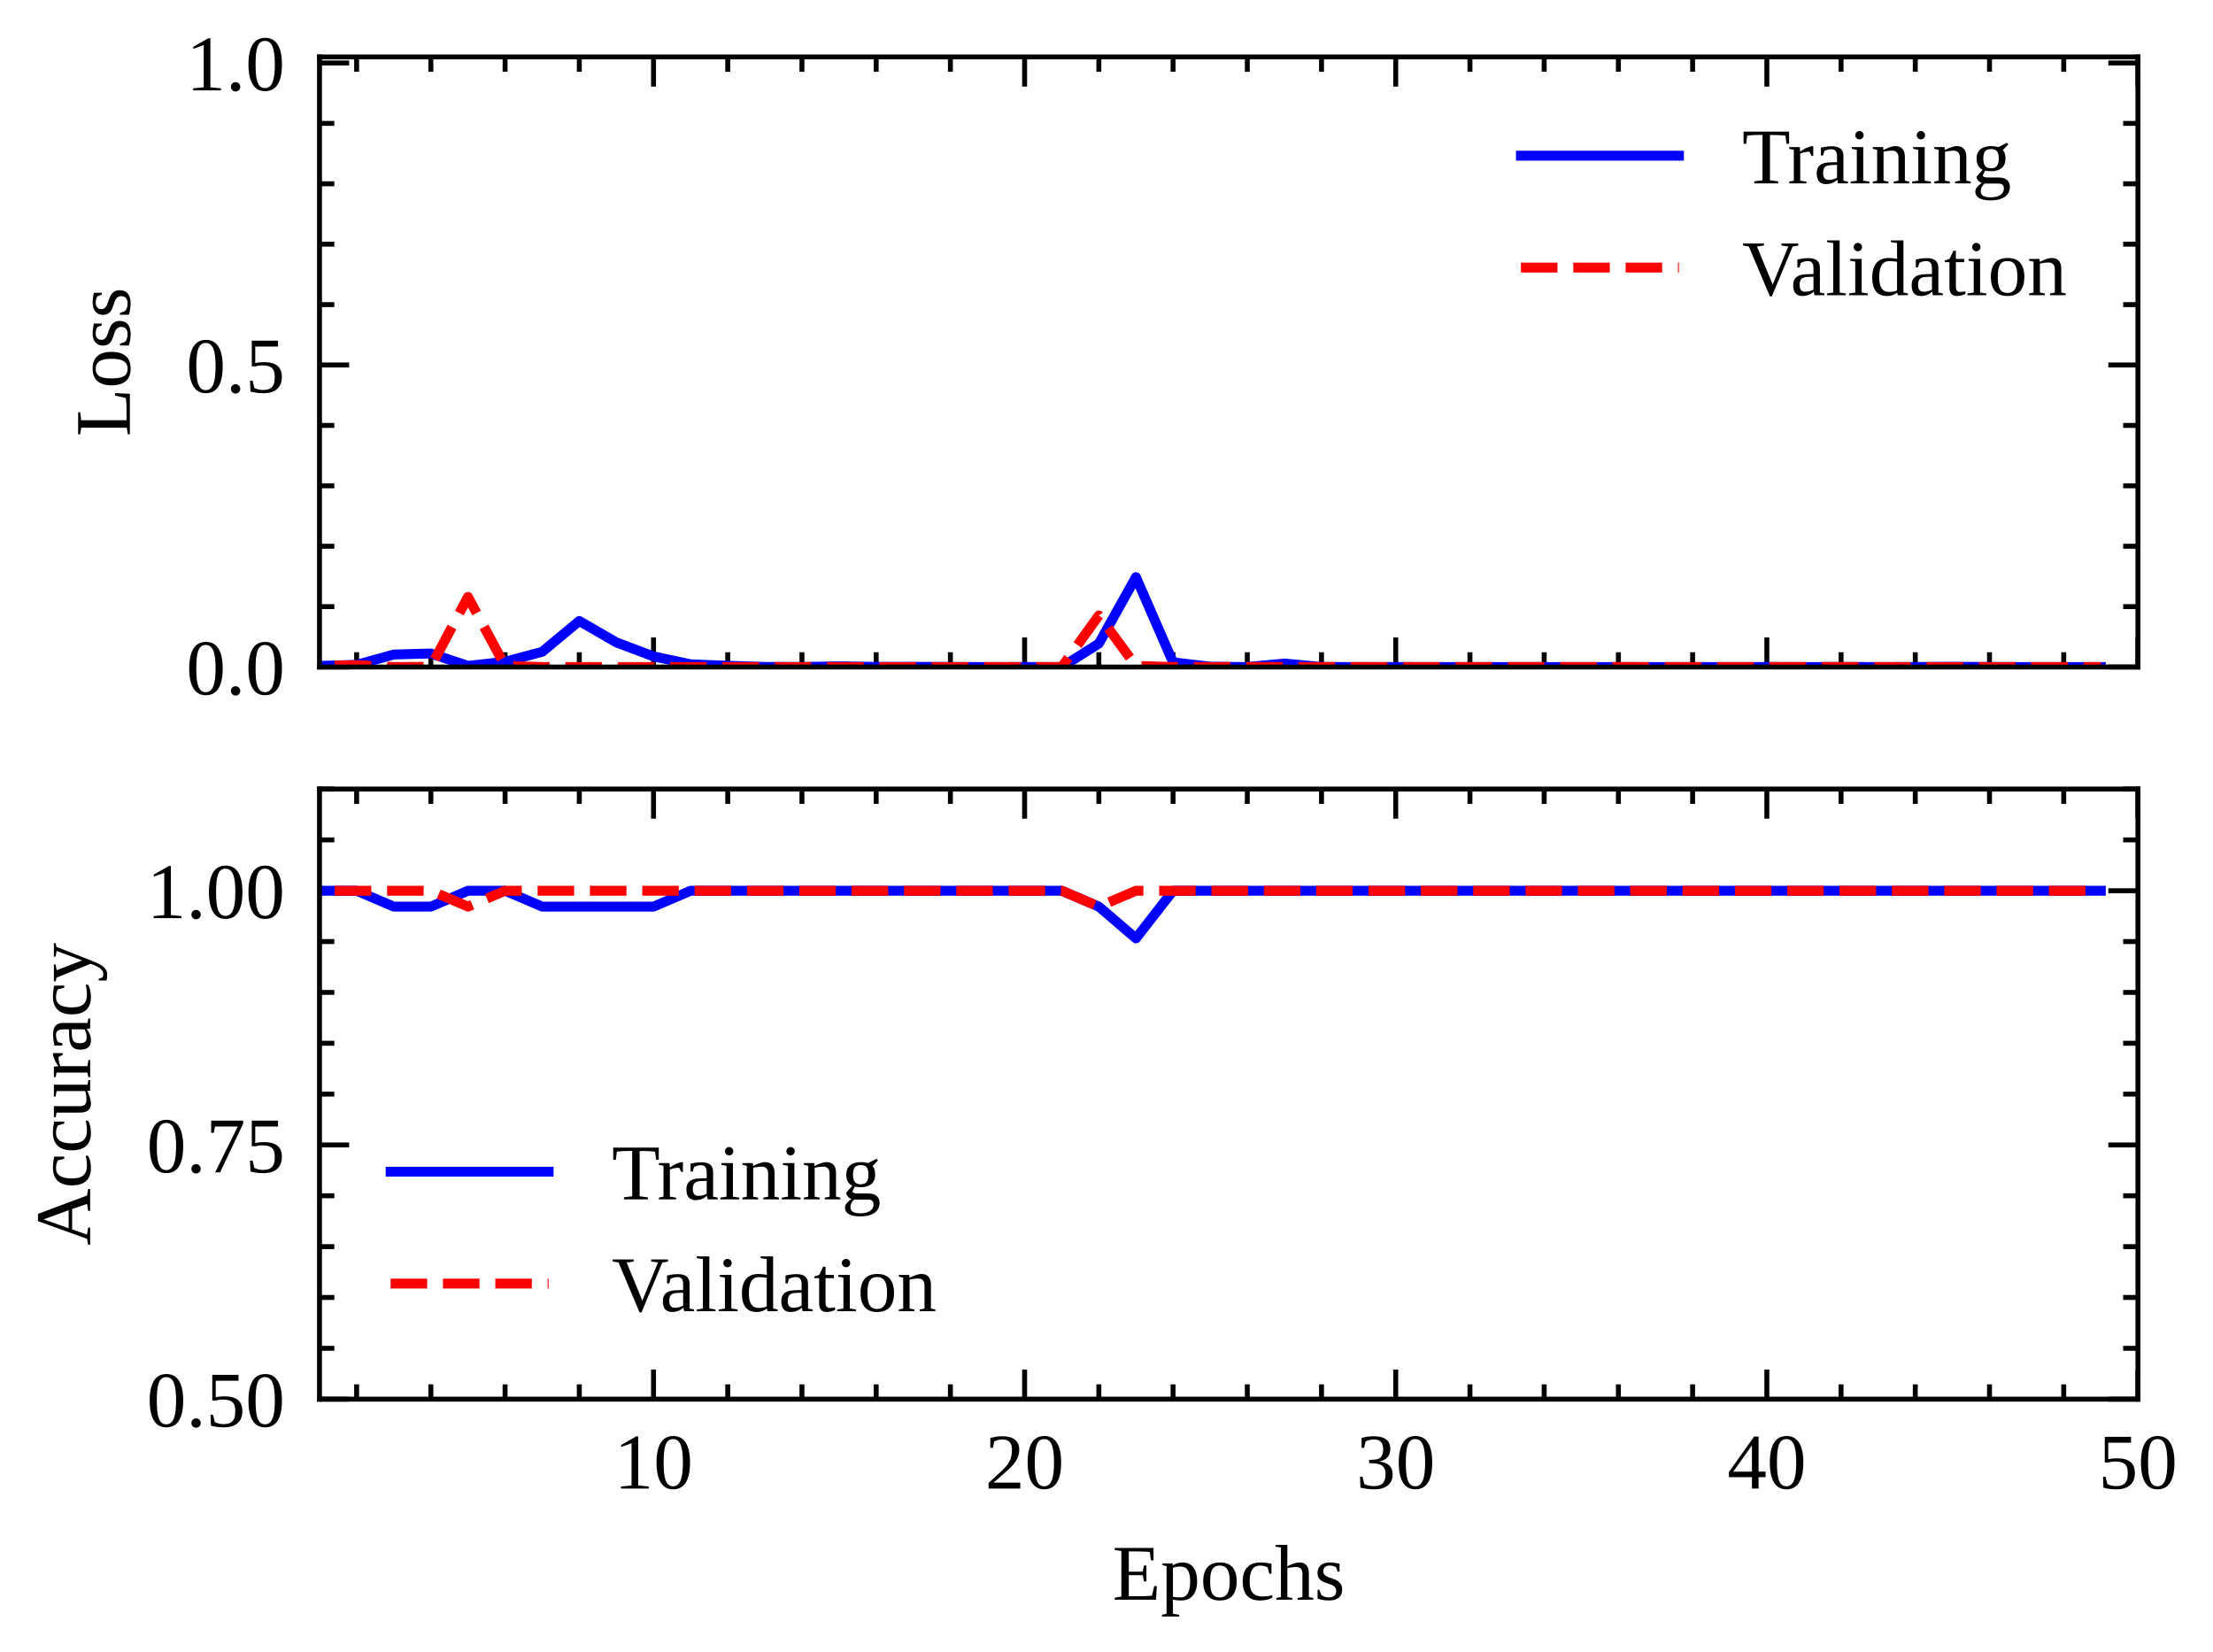 <?xml version="1.0" encoding="utf-8" standalone="no"?>
<!DOCTYPE svg PUBLIC "-//W3C//DTD SVG 1.1//EN"
  "http://www.w3.org/Graphics/SVG/1.1/DTD/svg11.dtd">
<!-- Created with matplotlib (https://matplotlib.org/) -->
<svg height="167.274pt" version="1.1" viewBox="0 0 224.095 167.274" width="224.095pt" xmlns="http://www.w3.org/2000/svg" xmlns:xlink="http://www.w3.org/1999/xlink">
 <defs>
  <style type="text/css">
*{stroke-linecap:butt;stroke-linejoin:round;}
  </style>
 </defs>
 <g id="figure_1">
  <g id="patch_1">
   <path d="M 0 167.274 
L 224.095 167.274 
L 224.095 0 
L 0 0 
z
" style="fill:none;"/>
  </g>
  <g id="axes_1">
   <g id="patch_2">
    <path d="M 32.355 67.537 
L 216.495 67.537 
L 216.495 5.764 
L 32.355 5.764 
z
" style="fill:none;"/>
   </g>
   <g id="matplotlib.axis_1">
    <g id="xtick_1">
     <g id="line2d_1">
      <defs>
       <path d="M 0 0 
L 0 -3 
" id="mcd05f39e36" style="stroke:#000000;stroke-width:0.5;"/>
      </defs>
      <g>
       <use style="stroke:#000000;stroke-width:0.5;" x="66.177" xlink:href="#mcd05f39e36" y="67.537"/>
      </g>
     </g>
     <g id="line2d_2">
      <defs>
       <path d="M 0 0 
L 0 3 
" id="m32a76040ec" style="stroke:#000000;stroke-width:0.5;"/>
      </defs>
      <g>
       <use style="stroke:#000000;stroke-width:0.5;" x="66.177" xlink:href="#m32a76040ec" y="5.764"/>
      </g>
     </g>
    </g>
    <g id="xtick_2">
     <g id="line2d_3">
      <g>
       <use style="stroke:#000000;stroke-width:0.5;" x="103.756" xlink:href="#mcd05f39e36" y="67.537"/>
      </g>
     </g>
     <g id="line2d_4">
      <g>
       <use style="stroke:#000000;stroke-width:0.5;" x="103.756" xlink:href="#m32a76040ec" y="5.764"/>
      </g>
     </g>
    </g>
    <g id="xtick_3">
     <g id="line2d_5">
      <g>
       <use style="stroke:#000000;stroke-width:0.5;" x="141.336" xlink:href="#mcd05f39e36" y="67.537"/>
      </g>
     </g>
     <g id="line2d_6">
      <g>
       <use style="stroke:#000000;stroke-width:0.5;" x="141.336" xlink:href="#m32a76040ec" y="5.764"/>
      </g>
     </g>
    </g>
    <g id="xtick_4">
     <g id="line2d_7">
      <g>
       <use style="stroke:#000000;stroke-width:0.5;" x="178.915" xlink:href="#mcd05f39e36" y="67.537"/>
      </g>
     </g>
     <g id="line2d_8">
      <g>
       <use style="stroke:#000000;stroke-width:0.5;" x="178.915" xlink:href="#m32a76040ec" y="5.764"/>
      </g>
     </g>
    </g>
    <g id="xtick_5">
     <g id="line2d_9">
      <g>
       <use style="stroke:#000000;stroke-width:0.5;" x="216.495" xlink:href="#mcd05f39e36" y="67.537"/>
      </g>
     </g>
     <g id="line2d_10">
      <g>
       <use style="stroke:#000000;stroke-width:0.5;" x="216.495" xlink:href="#m32a76040ec" y="5.764"/>
      </g>
     </g>
    </g>
    <g id="xtick_6">
     <g id="line2d_11">
      <defs>
       <path d="M 0 0 
L 0 -1.5 
" id="m5f93d92cab" style="stroke:#000000;stroke-width:0.5;"/>
      </defs>
      <g>
       <use style="stroke:#000000;stroke-width:0.5;" x="36.113" xlink:href="#m5f93d92cab" y="67.537"/>
      </g>
     </g>
     <g id="line2d_12">
      <defs>
       <path d="M 0 0 
L 0 1.5 
" id="m9b8a09e00f" style="stroke:#000000;stroke-width:0.5;"/>
      </defs>
      <g>
       <use style="stroke:#000000;stroke-width:0.5;" x="36.113" xlink:href="#m9b8a09e00f" y="5.764"/>
      </g>
     </g>
    </g>
    <g id="xtick_7">
     <g id="line2d_13">
      <g>
       <use style="stroke:#000000;stroke-width:0.5;" x="43.629" xlink:href="#m5f93d92cab" y="67.537"/>
      </g>
     </g>
     <g id="line2d_14">
      <g>
       <use style="stroke:#000000;stroke-width:0.5;" x="43.629" xlink:href="#m9b8a09e00f" y="5.764"/>
      </g>
     </g>
    </g>
    <g id="xtick_8">
     <g id="line2d_15">
      <g>
       <use style="stroke:#000000;stroke-width:0.5;" x="51.145" xlink:href="#m5f93d92cab" y="67.537"/>
      </g>
     </g>
     <g id="line2d_16">
      <g>
       <use style="stroke:#000000;stroke-width:0.5;" x="51.145" xlink:href="#m9b8a09e00f" y="5.764"/>
      </g>
     </g>
    </g>
    <g id="xtick_9">
     <g id="line2d_17">
      <g>
       <use style="stroke:#000000;stroke-width:0.5;" x="58.661" xlink:href="#m5f93d92cab" y="67.537"/>
      </g>
     </g>
     <g id="line2d_18">
      <g>
       <use style="stroke:#000000;stroke-width:0.5;" x="58.661" xlink:href="#m9b8a09e00f" y="5.764"/>
      </g>
     </g>
    </g>
    <g id="xtick_10">
     <g id="line2d_19">
      <g>
       <use style="stroke:#000000;stroke-width:0.5;" x="73.693" xlink:href="#m5f93d92cab" y="67.537"/>
      </g>
     </g>
     <g id="line2d_20">
      <g>
       <use style="stroke:#000000;stroke-width:0.5;" x="73.693" xlink:href="#m9b8a09e00f" y="5.764"/>
      </g>
     </g>
    </g>
    <g id="xtick_11">
     <g id="line2d_21">
      <g>
       <use style="stroke:#000000;stroke-width:0.5;" x="81.208" xlink:href="#m5f93d92cab" y="67.537"/>
      </g>
     </g>
     <g id="line2d_22">
      <g>
       <use style="stroke:#000000;stroke-width:0.5;" x="81.208" xlink:href="#m9b8a09e00f" y="5.764"/>
      </g>
     </g>
    </g>
    <g id="xtick_12">
     <g id="line2d_23">
      <g>
       <use style="stroke:#000000;stroke-width:0.5;" x="88.724" xlink:href="#m5f93d92cab" y="67.537"/>
      </g>
     </g>
     <g id="line2d_24">
      <g>
       <use style="stroke:#000000;stroke-width:0.5;" x="88.724" xlink:href="#m9b8a09e00f" y="5.764"/>
      </g>
     </g>
    </g>
    <g id="xtick_13">
     <g id="line2d_25">
      <g>
       <use style="stroke:#000000;stroke-width:0.5;" x="96.24" xlink:href="#m5f93d92cab" y="67.537"/>
      </g>
     </g>
     <g id="line2d_26">
      <g>
       <use style="stroke:#000000;stroke-width:0.5;" x="96.24" xlink:href="#m9b8a09e00f" y="5.764"/>
      </g>
     </g>
    </g>
    <g id="xtick_14">
     <g id="line2d_27">
      <g>
       <use style="stroke:#000000;stroke-width:0.5;" x="111.272" xlink:href="#m5f93d92cab" y="67.537"/>
      </g>
     </g>
     <g id="line2d_28">
      <g>
       <use style="stroke:#000000;stroke-width:0.5;" x="111.272" xlink:href="#m9b8a09e00f" y="5.764"/>
      </g>
     </g>
    </g>
    <g id="xtick_15">
     <g id="line2d_29">
      <g>
       <use style="stroke:#000000;stroke-width:0.5;" x="118.788" xlink:href="#m5f93d92cab" y="67.537"/>
      </g>
     </g>
     <g id="line2d_30">
      <g>
       <use style="stroke:#000000;stroke-width:0.5;" x="118.788" xlink:href="#m9b8a09e00f" y="5.764"/>
      </g>
     </g>
    </g>
    <g id="xtick_16">
     <g id="line2d_31">
      <g>
       <use style="stroke:#000000;stroke-width:0.5;" x="126.304" xlink:href="#m5f93d92cab" y="67.537"/>
      </g>
     </g>
     <g id="line2d_32">
      <g>
       <use style="stroke:#000000;stroke-width:0.5;" x="126.304" xlink:href="#m9b8a09e00f" y="5.764"/>
      </g>
     </g>
    </g>
    <g id="xtick_17">
     <g id="line2d_33">
      <g>
       <use style="stroke:#000000;stroke-width:0.5;" x="133.82" xlink:href="#m5f93d92cab" y="67.537"/>
      </g>
     </g>
     <g id="line2d_34">
      <g>
       <use style="stroke:#000000;stroke-width:0.5;" x="133.82" xlink:href="#m9b8a09e00f" y="5.764"/>
      </g>
     </g>
    </g>
    <g id="xtick_18">
     <g id="line2d_35">
      <g>
       <use style="stroke:#000000;stroke-width:0.5;" x="148.852" xlink:href="#m5f93d92cab" y="67.537"/>
      </g>
     </g>
     <g id="line2d_36">
      <g>
       <use style="stroke:#000000;stroke-width:0.5;" x="148.852" xlink:href="#m9b8a09e00f" y="5.764"/>
      </g>
     </g>
    </g>
    <g id="xtick_19">
     <g id="line2d_37">
      <g>
       <use style="stroke:#000000;stroke-width:0.5;" x="156.368" xlink:href="#m5f93d92cab" y="67.537"/>
      </g>
     </g>
     <g id="line2d_38">
      <g>
       <use style="stroke:#000000;stroke-width:0.5;" x="156.368" xlink:href="#m9b8a09e00f" y="5.764"/>
      </g>
     </g>
    </g>
    <g id="xtick_20">
     <g id="line2d_39">
      <g>
       <use style="stroke:#000000;stroke-width:0.5;" x="163.884" xlink:href="#m5f93d92cab" y="67.537"/>
      </g>
     </g>
     <g id="line2d_40">
      <g>
       <use style="stroke:#000000;stroke-width:0.5;" x="163.884" xlink:href="#m9b8a09e00f" y="5.764"/>
      </g>
     </g>
    </g>
    <g id="xtick_21">
     <g id="line2d_41">
      <g>
       <use style="stroke:#000000;stroke-width:0.5;" x="171.399" xlink:href="#m5f93d92cab" y="67.537"/>
      </g>
     </g>
     <g id="line2d_42">
      <g>
       <use style="stroke:#000000;stroke-width:0.5;" x="171.399" xlink:href="#m9b8a09e00f" y="5.764"/>
      </g>
     </g>
    </g>
    <g id="xtick_22">
     <g id="line2d_43">
      <g>
       <use style="stroke:#000000;stroke-width:0.5;" x="186.431" xlink:href="#m5f93d92cab" y="67.537"/>
      </g>
     </g>
     <g id="line2d_44">
      <g>
       <use style="stroke:#000000;stroke-width:0.5;" x="186.431" xlink:href="#m9b8a09e00f" y="5.764"/>
      </g>
     </g>
    </g>
    <g id="xtick_23">
     <g id="line2d_45">
      <g>
       <use style="stroke:#000000;stroke-width:0.5;" x="193.947" xlink:href="#m5f93d92cab" y="67.537"/>
      </g>
     </g>
     <g id="line2d_46">
      <g>
       <use style="stroke:#000000;stroke-width:0.5;" x="193.947" xlink:href="#m9b8a09e00f" y="5.764"/>
      </g>
     </g>
    </g>
    <g id="xtick_24">
     <g id="line2d_47">
      <g>
       <use style="stroke:#000000;stroke-width:0.5;" x="201.463" xlink:href="#m5f93d92cab" y="67.537"/>
      </g>
     </g>
     <g id="line2d_48">
      <g>
       <use style="stroke:#000000;stroke-width:0.5;" x="201.463" xlink:href="#m9b8a09e00f" y="5.764"/>
      </g>
     </g>
    </g>
    <g id="xtick_25">
     <g id="line2d_49">
      <g>
       <use style="stroke:#000000;stroke-width:0.5;" x="208.979" xlink:href="#m5f93d92cab" y="67.537"/>
      </g>
     </g>
     <g id="line2d_50">
      <g>
       <use style="stroke:#000000;stroke-width:0.5;" x="208.979" xlink:href="#m9b8a09e00f" y="5.764"/>
      </g>
     </g>
    </g>
   </g>
   <g id="matplotlib.axis_2">
    <g id="ytick_1">
     <g id="line2d_51">
      <defs>
       <path d="M 0 0 
L 3 0 
" id="m03740a2dbb" style="stroke:#000000;stroke-width:0.5;"/>
      </defs>
      <g>
       <use style="stroke:#000000;stroke-width:0.5;" x="32.355" xlink:href="#m03740a2dbb" y="67.537"/>
      </g>
     </g>
     <g id="line2d_52">
      <defs>
       <path d="M 0 0 
L -3 0 
" id="mdac86e593d" style="stroke:#000000;stroke-width:0.5;"/>
      </defs>
      <g>
       <use style="stroke:#000000;stroke-width:0.5;" x="216.495" xlink:href="#mdac86e593d" y="67.537"/>
      </g>
     </g>
     <g id="text_1">
      <!-- 0.0 -->
      <defs>
       <path d="M 46.188 33.016 
Q 46.188 24.812 44.891 18.453 
Q 43.609 12.109 40.969 7.781 
Q 38.328 3.469 34.266 1.234 
Q 30.219 -0.984 24.703 -0.984 
Q 14.359 -0.984 9.078 7.703 
Q 3.812 16.406 3.812 33.016 
Q 3.812 49.266 9.078 57.875 
Q 14.359 66.5 25.094 66.5 
Q 35.453 66.5 40.812 57.984 
Q 46.188 49.469 46.188 33.016 
z
M 37.203 33.016 
Q 37.203 40.047 36.594 45.562 
Q 35.984 51.078 34.547 54.859 
Q 33.109 58.641 30.688 60.609 
Q 28.266 62.594 24.703 62.594 
Q 21.094 62.594 18.766 60.609 
Q 16.453 58.641 15.125 54.859 
Q 13.812 51.078 13.297 45.562 
Q 12.797 40.047 12.797 33.016 
Q 12.797 25.984 13.297 20.391 
Q 13.812 14.797 15.125 10.906 
Q 16.453 7.031 18.766 4.953 
Q 21.094 2.875 24.703 2.875 
Q 28.266 2.875 30.688 4.953 
Q 33.109 7.031 34.547 10.906 
Q 35.984 14.797 36.594 20.391 
Q 37.203 25.984 37.203 33.016 
z
" id="LiberationSerif-48"/>
       <path d="M 18.406 4.5 
Q 18.406 3.266 17.938 2.188 
Q 17.484 1.125 16.703 0.312 
Q 15.922 -0.484 14.812 -0.953 
Q 13.719 -1.422 12.5 -1.422 
Q 11.234 -1.422 10.156 -0.953 
Q 9.078 -0.484 8.297 0.312 
Q 7.516 1.125 7.047 2.188 
Q 6.594 3.266 6.594 4.5 
Q 6.594 5.719 7.047 6.812 
Q 7.516 7.906 8.297 8.688 
Q 9.078 9.469 10.156 9.938 
Q 11.234 10.406 12.5 10.406 
Q 13.719 10.406 14.812 9.938 
Q 15.922 9.469 16.703 8.688 
Q 17.484 7.906 17.938 6.812 
Q 18.406 5.719 18.406 4.5 
z
" id="LiberationSerif-46"/>
      </defs>
      <g transform="translate(18.855 70.312)scale(0.08 -0.08)">
       <use xlink:href="#LiberationSerif-48"/>
       <use x="50" xlink:href="#LiberationSerif-46"/>
       <use x="75" xlink:href="#LiberationSerif-48"/>
      </g>
     </g>
    </g>
    <g id="ytick_2">
     <g id="line2d_53">
      <g>
       <use style="stroke:#000000;stroke-width:0.5;" x="32.355" xlink:href="#m03740a2dbb" y="36.956"/>
      </g>
     </g>
     <g id="line2d_54">
      <g>
       <use style="stroke:#000000;stroke-width:0.5;" x="216.495" xlink:href="#mdac86e593d" y="36.956"/>
      </g>
     </g>
     <g id="text_2">
      <!-- 0.5 -->
      <defs>
       <path d="M 23.688 38.281 
Q 29.156 38.281 33.344 37.172 
Q 37.547 36.078 40.375 33.781 
Q 43.219 31.5 44.656 27.953 
Q 46.094 24.422 46.094 19.484 
Q 46.094 14.844 44.703 11.078 
Q 43.312 7.328 40.422 4.641 
Q 37.547 1.953 33.172 0.484 
Q 28.812 -0.984 22.906 -0.984 
Q 18.312 -0.984 14.188 -0.469 
Q 10.062 0.047 6.344 1.125 
L 5.812 14.891 
L 9.031 14.891 
L 11.234 5.719 
Q 12.109 5.219 13.344 4.734 
Q 14.594 4.25 16.062 3.875 
Q 17.531 3.516 19.094 3.297 
Q 20.656 3.078 22.125 3.078 
Q 26.656 3.078 29.562 4.219 
Q 32.469 5.375 34.156 7.469 
Q 35.844 9.578 36.469 12.5 
Q 37.109 15.438 37.109 19 
Q 37.109 22.797 36.453 25.625 
Q 35.797 28.469 34.031 30.375 
Q 32.281 32.281 29.219 33.234 
Q 26.172 34.188 21.391 34.188 
Q 18.5 34.188 16.297 33.797 
Q 14.109 33.406 12.703 33.016 
L 8.016 33.016 
L 8.016 65.484 
L 41.219 65.484 
L 41.219 58.016 
L 12.406 58.016 
L 12.406 37.109 
Q 13.281 37.312 14.375 37.5 
Q 15.484 37.703 16.828 37.859 
Q 18.172 38.031 19.844 38.156 
Q 21.531 38.281 23.688 38.281 
z
" id="LiberationSerif-53"/>
      </defs>
      <g transform="translate(18.855 39.732)scale(0.08 -0.08)">
       <use xlink:href="#LiberationSerif-48"/>
       <use x="50" xlink:href="#LiberationSerif-46"/>
       <use x="75" xlink:href="#LiberationSerif-53"/>
      </g>
     </g>
    </g>
    <g id="ytick_3">
     <g id="line2d_55">
      <g>
       <use style="stroke:#000000;stroke-width:0.5;" x="32.355" xlink:href="#m03740a2dbb" y="6.376"/>
      </g>
     </g>
     <g id="line2d_56">
      <g>
       <use style="stroke:#000000;stroke-width:0.5;" x="216.495" xlink:href="#mdac86e593d" y="6.376"/>
      </g>
     </g>
     <g id="text_3">
      <!-- 1.0 -->
      <defs>
       <path d="M 30.609 3.906 
L 44 2.594 
L 44 0 
L 8.797 0 
L 8.797 2.594 
L 22.219 3.906 
L 22.219 57.328 
L 8.984 52.594 
L 8.984 55.172 
L 28.078 66.016 
L 30.609 66.016 
z
" id="LiberationSerif-49"/>
      </defs>
      <g transform="translate(18.855 9.151)scale(0.08 -0.08)">
       <use xlink:href="#LiberationSerif-49"/>
       <use x="50" xlink:href="#LiberationSerif-46"/>
       <use x="75" xlink:href="#LiberationSerif-48"/>
      </g>
     </g>
    </g>
    <g id="ytick_4">
     <g id="line2d_57">
      <defs>
       <path d="M 0 0 
L 1.5 0 
" id="mfe622d5e88" style="stroke:#000000;stroke-width:0.5;"/>
      </defs>
      <g>
       <use style="stroke:#000000;stroke-width:0.5;" x="32.355" xlink:href="#mfe622d5e88" y="61.421"/>
      </g>
     </g>
     <g id="line2d_58">
      <defs>
       <path d="M 0 0 
L -1.5 0 
" id="m29dfe91763" style="stroke:#000000;stroke-width:0.5;"/>
      </defs>
      <g>
       <use style="stroke:#000000;stroke-width:0.5;" x="216.495" xlink:href="#m29dfe91763" y="61.421"/>
      </g>
     </g>
    </g>
    <g id="ytick_5">
     <g id="line2d_59">
      <g>
       <use style="stroke:#000000;stroke-width:0.5;" x="32.355" xlink:href="#mfe622d5e88" y="55.305"/>
      </g>
     </g>
     <g id="line2d_60">
      <g>
       <use style="stroke:#000000;stroke-width:0.5;" x="216.495" xlink:href="#m29dfe91763" y="55.305"/>
      </g>
     </g>
    </g>
    <g id="ytick_6">
     <g id="line2d_61">
      <g>
       <use style="stroke:#000000;stroke-width:0.5;" x="32.355" xlink:href="#mfe622d5e88" y="49.188"/>
      </g>
     </g>
     <g id="line2d_62">
      <g>
       <use style="stroke:#000000;stroke-width:0.5;" x="216.495" xlink:href="#m29dfe91763" y="49.188"/>
      </g>
     </g>
    </g>
    <g id="ytick_7">
     <g id="line2d_63">
      <g>
       <use style="stroke:#000000;stroke-width:0.5;" x="32.355" xlink:href="#mfe622d5e88" y="43.072"/>
      </g>
     </g>
     <g id="line2d_64">
      <g>
       <use style="stroke:#000000;stroke-width:0.5;" x="216.495" xlink:href="#m29dfe91763" y="43.072"/>
      </g>
     </g>
    </g>
    <g id="ytick_8">
     <g id="line2d_65">
      <g>
       <use style="stroke:#000000;stroke-width:0.5;" x="32.355" xlink:href="#mfe622d5e88" y="30.84"/>
      </g>
     </g>
     <g id="line2d_66">
      <g>
       <use style="stroke:#000000;stroke-width:0.5;" x="216.495" xlink:href="#m29dfe91763" y="30.84"/>
      </g>
     </g>
    </g>
    <g id="ytick_9">
     <g id="line2d_67">
      <g>
       <use style="stroke:#000000;stroke-width:0.5;" x="32.355" xlink:href="#mfe622d5e88" y="24.724"/>
      </g>
     </g>
     <g id="line2d_68">
      <g>
       <use style="stroke:#000000;stroke-width:0.5;" x="216.495" xlink:href="#m29dfe91763" y="24.724"/>
      </g>
     </g>
    </g>
    <g id="ytick_10">
     <g id="line2d_69">
      <g>
       <use style="stroke:#000000;stroke-width:0.5;" x="32.355" xlink:href="#mfe622d5e88" y="18.608"/>
      </g>
     </g>
     <g id="line2d_70">
      <g>
       <use style="stroke:#000000;stroke-width:0.5;" x="216.495" xlink:href="#m29dfe91763" y="18.608"/>
      </g>
     </g>
    </g>
    <g id="ytick_11">
     <g id="line2d_71">
      <g>
       <use style="stroke:#000000;stroke-width:0.5;" x="32.355" xlink:href="#mfe622d5e88" y="12.492"/>
      </g>
     </g>
     <g id="line2d_72">
      <g>
       <use style="stroke:#000000;stroke-width:0.5;" x="216.495" xlink:href="#m29dfe91763" y="12.492"/>
      </g>
     </g>
    </g>
    <g id="text_4">
     <!-- Loss -->
     <defs>
      <path d="M 30.812 62.891 
L 20.703 61.625 
L 20.703 4.203 
L 33.594 4.203 
Q 39.703 4.203 43.547 4.547 
Q 47.406 4.891 48.875 5.172 
L 51.906 18.797 
L 55.078 18.797 
L 54.203 0 
L 2.875 0 
L 2.875 2.594 
L 11.281 3.906 
L 11.281 61.625 
L 2.875 62.891 
L 2.875 65.484 
L 30.812 65.484 
z
" id="LiberationSerif-76"/>
      <path d="M 46.188 23.188 
Q 46.188 11.531 40.969 5.266 
Q 35.75 -0.984 24.703 -0.984 
Q 14.359 -0.984 9.078 5.219 
Q 3.812 11.422 3.812 23.188 
Q 3.812 34.812 9.078 40.969 
Q 14.359 47.125 25.094 47.125 
Q 35.547 47.125 40.859 41.094 
Q 46.188 35.062 46.188 23.188 
z
M 37.406 23.188 
Q 37.406 27.938 36.766 31.672 
Q 36.141 35.406 34.641 37.969 
Q 33.156 40.531 30.703 41.875 
Q 28.266 43.219 24.703 43.219 
Q 21.094 43.219 18.75 41.875 
Q 16.406 40.531 15.031 37.969 
Q 13.672 35.406 13.125 31.672 
Q 12.594 27.938 12.594 23.188 
Q 12.594 18.406 13.125 14.641 
Q 13.672 10.891 15.031 8.281 
Q 16.406 5.672 18.75 4.266 
Q 21.094 2.875 24.703 2.875 
Q 28.266 2.875 30.703 4.266 
Q 33.156 5.672 34.641 8.281 
Q 36.141 10.891 36.766 14.641 
Q 37.406 18.406 37.406 23.188 
z
" id="LiberationSerif-111"/>
      <path d="M 35.297 12.891 
Q 35.297 9.812 34.344 7.25 
Q 33.406 4.688 31.344 2.859 
Q 29.297 1.031 26.047 0.016 
Q 22.797 -0.984 18.219 -0.984 
Q 15.922 -0.984 13.688 -0.703 
Q 11.469 -0.438 9.562 -0.062 
Q 7.672 0.297 6.25 0.688 
Q 4.828 1.078 4.203 1.312 
L 4.203 12.594 
L 6.391 12.594 
L 8.797 6.203 
Q 10.297 4.828 12.688 3.844 
Q 15.094 2.875 18.312 2.875 
Q 22.859 2.875 25.312 4.859 
Q 27.781 6.844 27.781 10.984 
Q 27.781 13.422 26.75 15.016 
Q 25.734 16.609 24.062 17.672 
Q 22.406 18.75 20.281 19.453 
Q 18.172 20.172 15.938 20.891 
Q 13.719 21.625 11.594 22.547 
Q 9.469 23.484 7.812 24.953 
Q 6.156 26.422 5.125 28.609 
Q 4.109 30.812 4.109 34.078 
Q 4.109 37.203 5.219 39.641 
Q 6.344 42.094 8.375 43.75 
Q 10.406 45.406 13.203 46.266 
Q 16.016 47.125 19.391 47.125 
Q 22.703 47.125 25.875 46.656 
Q 29.047 46.188 31.984 45.609 
L 31.984 35.594 
L 29.688 35.594 
L 27.641 40.922 
Q 26.375 42.047 24.172 42.625 
Q 21.969 43.219 19.484 43.219 
Q 15.531 43.219 13.453 41.266 
Q 11.375 39.312 11.375 35.984 
Q 11.375 33.734 12.391 32.297 
Q 13.422 30.859 15.109 29.859 
Q 16.797 28.859 18.938 28.125 
Q 21.094 27.391 23.344 26.609 
Q 25.594 25.828 27.734 24.828 
Q 29.891 23.828 31.562 22.266 
Q 33.25 20.703 34.266 18.453 
Q 35.297 16.219 35.297 12.891 
z
" id="LiberationSerif-115"/>
     </defs>
     <g transform="translate(13.151 44.207)rotate(-90)scale(0.08 -0.08)">
      <use xlink:href="#LiberationSerif-76"/>
      <use x="61.084" xlink:href="#LiberationSerif-111"/>
      <use x="111.084" xlink:href="#LiberationSerif-115"/>
      <use x="150" xlink:href="#LiberationSerif-115"/>
     </g>
    </g>
   </g>
   <g id="line2d_73">
    <path clip-path="url(#p36d84b8f0c)" d="M 28.597 67.404 
L 32.355 67.418 
L 36.113 67.315 
L 39.871 66.269 
L 43.629 66.165 
L 47.387 67.418 
L 51.145 67.005 
L 54.903 65.993 
L 58.661 62.876 
L 62.419 65.045 
L 66.177 66.461 
L 69.935 67.258 
L 73.693 67.408 
L 77.451 67.524 
L 81.208 67.531 
L 84.966 67.464 
L 88.724 67.522 
L 92.482 67.515 
L 96.24 67.53 
L 99.998 67.536 
L 103.756 67.533 
L 107.514 67.537 
L 111.272 65.162 
L 115.03 58.435 
L 118.788 67.058 
L 122.546 67.502 
L 126.304 67.536 
L 130.062 67.179 
L 133.82 67.531 
L 137.578 67.536 
L 141.336 67.534 
L 145.094 67.535 
L 148.852 67.537 
L 152.61 67.537 
L 156.368 67.537 
L 160.126 67.536 
L 163.884 67.536 
L 167.642 67.537 
L 171.399 67.537 
L 175.157 67.537 
L 178.915 67.533 
L 182.673 67.537 
L 186.431 67.531 
L 190.189 67.536 
L 193.947 67.532 
L 197.705 67.511 
L 201.463 67.529 
L 205.221 67.536 
L 208.979 67.537 
L 212.737 67.537 
" style="fill:none;stroke:#0000ff;stroke-linecap:square;"/>
   </g>
   <g id="line2d_74">
    <path clip-path="url(#p36d84b8f0c)" d="M 28.597 67.509 
L 32.355 67.417 
L 36.113 67.34 
L 39.871 67.535 
L 43.629 67.516 
L 47.387 60.438 
L 51.145 67.427 
L 54.903 67.532 
L 58.661 67.536 
L 62.419 67.537 
L 66.177 67.536 
L 69.935 67.537 
L 73.693 67.537 
L 77.451 67.537 
L 81.208 67.537 
L 84.966 67.537 
L 88.724 67.537 
L 92.482 67.537 
L 96.24 67.537 
L 99.998 67.536 
L 103.756 67.537 
L 107.514 67.537 
L 111.272 62.313 
L 115.03 67.426 
L 118.788 67.53 
L 122.546 67.537 
L 126.304 67.524 
L 130.062 67.537 
L 133.82 67.534 
L 137.578 67.532 
L 141.336 67.536 
L 145.094 67.537 
L 148.852 67.537 
L 152.61 67.531 
L 156.368 67.531 
L 160.126 67.537 
L 163.884 67.531 
L 167.642 67.537 
L 171.399 67.537 
L 175.157 67.537 
L 178.915 67.533 
L 182.673 67.534 
L 186.431 67.533 
L 190.189 67.537 
L 193.947 67.537 
L 197.705 67.537 
L 201.463 67.537 
L 205.221 67.537 
L 208.979 67.537 
L 212.737 67.537 
" style="fill:none;stroke:#ff0000;stroke-dasharray:3.7,1.6;stroke-dashoffset:0;"/>
   </g>
   <g id="patch_3">
    <path d="M 32.355 67.537 
L 32.355 5.764 
" style="fill:none;stroke:#000000;stroke-linecap:square;stroke-linejoin:miter;stroke-width:0.5;"/>
   </g>
   <g id="patch_4">
    <path d="M 216.495 67.537 
L 216.495 5.764 
" style="fill:none;stroke:#000000;stroke-linecap:square;stroke-linejoin:miter;stroke-width:0.5;"/>
   </g>
   <g id="patch_5">
    <path d="M 32.355 67.537 
L 216.495 67.537 
" style="fill:none;stroke:#000000;stroke-linecap:square;stroke-linejoin:miter;stroke-width:0.5;"/>
   </g>
   <g id="patch_6">
    <path d="M 32.355 5.764 
L 216.495 5.764 
" style="fill:none;stroke:#000000;stroke-linecap:square;stroke-linejoin:miter;stroke-width:0.5;"/>
   </g>
   <g id="legend_1">
    <g id="line2d_75">
     <path d="M 154.015 15.764 
L 170.015 15.764 
" style="fill:none;stroke:#0000ff;stroke-linecap:square;"/>
    </g>
    <g id="line2d_76"/>
    <g id="text_5">
     <!-- Training -->
     <defs>
      <path d="M 15.375 0 
L 15.375 2.594 
L 25.781 3.906 
L 25.781 61.281 
L 23.297 61.281 
Q 16.891 61.281 12.547 60.984 
Q 8.203 60.688 6.391 60.297 
L 5.078 50.094 
L 1.812 50.094 
L 1.812 65.484 
L 59.422 65.484 
L 59.422 50.094 
L 56.109 50.094 
L 54.781 60.297 
Q 53.906 60.5 52.172 60.641 
Q 50.438 60.797 48.141 60.906 
Q 45.844 61.031 43.141 61.109 
Q 40.438 61.188 37.594 61.188 
L 35.203 61.188 
L 35.203 3.906 
L 45.609 2.594 
L 45.609 0 
z
" id="LiberationSerif-84"/>
      <path d="M 32.422 47.125 
L 32.422 34.719 
L 30.328 34.719 
L 27.484 40.094 
Q 26.125 40.094 24.562 39.891 
Q 23 39.703 21.438 39.375 
Q 19.875 39.062 18.438 38.625 
Q 17 38.188 15.922 37.703 
L 15.922 3.422 
L 23.781 2.203 
L 23.781 0 
L 2 0 
L 2 2.203 
L 7.812 3.422 
L 7.812 42.484 
L 2 43.703 
L 2 45.906 
L 15.375 45.906 
L 15.828 40.188 
Q 16.938 41.109 18.891 42.297 
Q 20.844 43.5 23.109 44.578 
Q 25.391 45.656 27.656 46.391 
Q 29.938 47.125 31.688 47.125 
z
" id="LiberationSerif-114"/>
      <path d="M 22.703 46.922 
Q 25.828 46.922 28.516 46.328 
Q 31.203 45.75 33.156 44.328 
Q 35.109 42.922 36.203 40.5 
Q 37.312 38.094 37.312 34.422 
L 37.312 3.422 
L 43.016 2.203 
L 43.016 0 
L 30.422 0 
L 29.5 4.594 
Q 28.766 3.859 27.516 2.875 
Q 26.266 1.906 24.5 1.047 
Q 22.75 0.203 20.422 -0.391 
Q 18.109 -0.984 15.281 -0.984 
Q 11.969 -0.984 9.688 0.047 
Q 7.422 1.078 6.047 2.906 
Q 4.688 4.734 4.094 7.25 
Q 3.516 9.766 3.516 12.703 
Q 3.516 15.719 4.25 17.938 
Q 4.984 20.172 6.297 21.672 
Q 7.625 23.188 9.406 24.141 
Q 11.188 25.094 13.25 25.625 
Q 15.328 26.172 17.641 26.359 
Q 19.969 26.562 22.312 26.609 
L 29.203 26.812 
L 29.203 33.984 
Q 29.203 36.031 28.859 37.719 
Q 28.516 39.406 27.703 40.625 
Q 26.906 41.844 25.531 42.531 
Q 24.172 43.219 22.125 43.219 
Q 19.781 43.219 17.375 42.578 
Q 14.984 41.938 13.188 40.922 
L 11.531 35.203 
L 8.797 35.203 
L 8.797 45.219 
Q 11.969 45.906 15.359 46.406 
Q 18.75 46.922 22.703 46.922 
z
M 29.203 23.391 
L 22.797 23.188 
Q 19.922 23.094 17.812 22.625 
Q 15.719 22.172 14.344 21.047 
Q 12.984 19.922 12.297 17.969 
Q 11.625 16.016 11.625 12.984 
Q 11.625 4.391 18.609 4.391 
Q 21.922 4.391 24.344 5.141 
Q 26.766 5.906 29.203 7.078 
z
" id="LiberationSerif-97"/>
      <path d="M 18.5 60.891 
Q 18.5 59.812 18.078 58.859 
Q 17.672 57.906 16.938 57.172 
Q 16.219 56.453 15.234 56.031 
Q 14.266 55.609 13.188 55.609 
Q 12.109 55.609 11.156 56.031 
Q 10.203 56.453 9.469 57.172 
Q 8.734 57.906 8.312 58.859 
Q 7.906 59.812 7.906 60.891 
Q 7.906 61.969 8.312 62.938 
Q 8.734 63.922 9.469 64.641 
Q 10.203 65.375 11.156 65.797 
Q 12.109 66.219 13.188 66.219 
Q 14.266 66.219 15.234 65.797 
Q 16.219 65.375 16.938 64.641 
Q 17.672 63.922 18.078 62.938 
Q 18.5 61.969 18.5 60.891 
z
M 18.016 3.422 
L 25.875 2.203 
L 25.875 0 
L 2.094 0 
L 2.094 2.203 
L 9.906 3.422 
L 9.906 42.484 
L 3.422 43.703 
L 3.422 45.906 
L 18.016 45.906 
z
" id="LiberationSerif-105"/>
      <path d="M 15.828 42.188 
Q 17.188 42.969 19.062 43.844 
Q 20.953 44.734 23 45.453 
Q 25.047 46.188 27.094 46.656 
Q 29.156 47.125 30.906 47.125 
Q 33.547 47.125 35.734 46.391 
Q 37.938 45.656 39.516 44.047 
Q 41.109 42.438 42.016 39.844 
Q 42.922 37.25 42.922 33.594 
L 42.922 3.422 
L 48.484 2.203 
L 48.484 0 
L 28.719 0 
L 28.719 2.203 
L 34.812 3.422 
L 34.812 32.719 
Q 34.812 36.766 32.828 39.078 
Q 30.859 41.406 26.703 41.406 
Q 25.344 41.406 23.828 41.25 
Q 22.312 41.109 20.844 40.906 
Q 19.391 40.719 18.094 40.453 
Q 16.797 40.188 15.922 39.984 
L 15.922 3.422 
L 22.125 2.203 
L 22.125 0 
L 2.297 0 
L 2.297 2.203 
L 7.812 3.422 
L 7.812 42.484 
L 2.297 43.703 
L 2.297 45.906 
L 15.375 45.906 
z
" id="LiberationSerif-110"/>
      <path d="M 42.484 31.391 
Q 42.484 23.484 37.75 19.422 
Q 33.016 15.375 24.125 15.375 
Q 22.125 15.375 20.094 15.594 
Q 18.062 15.828 16.703 16.109 
L 13.625 9.719 
Q 13.766 8.891 15.516 8.156 
Q 17.281 7.422 19.922 7.422 
L 33.5 7.422 
Q 40.922 7.422 44.5 4.203 
Q 48.094 0.984 48.094 -4.688 
Q 48.094 -7.859 46.797 -10.906 
Q 45.516 -13.969 42.609 -16.328 
Q 39.703 -18.703 35.016 -20.141 
Q 30.328 -21.578 23.484 -21.578 
Q 18.266 -21.578 14.594 -20.719 
Q 10.938 -19.875 8.641 -18.359 
Q 6.344 -16.844 5.312 -14.844 
Q 4.297 -12.844 4.297 -10.5 
Q 4.297 -8.891 4.906 -7.438 
Q 5.516 -6 6.609 -4.656 
Q 7.719 -3.328 9.234 -2.047 
Q 10.75 -0.781 12.5 0.484 
Q 11.625 0.781 10.469 1.438 
Q 9.328 2.094 8.297 3.125 
Q 7.281 4.156 6.594 5.5 
Q 5.906 6.844 5.906 8.5 
L 13.625 17.188 
Q 5.906 20.797 5.906 31.391 
Q 5.906 35.25 7.172 38.203 
Q 8.453 41.156 10.812 43.141 
Q 13.188 45.125 16.656 46.125 
Q 20.125 47.125 24.516 47.125 
Q 25.875 47.125 27.297 46.969 
Q 28.719 46.828 29.953 46.656 
Q 31.203 46.484 32.125 46.266 
Q 33.062 46.047 33.5 45.906 
L 44.281 51.312 
L 46 49.219 
L 39.203 42.188 
Q 40.875 40.328 41.672 37.516 
Q 42.484 34.719 42.484 31.391 
z
M 40.484 -6.203 
Q 40.484 -3.422 38.766 -1.859 
Q 37.062 -0.297 33.594 -0.297 
L 15.828 -0.297 
Q 14.797 -1.172 13.938 -2.312 
Q 13.094 -3.469 12.469 -4.734 
Q 11.859 -6 11.516 -7.297 
Q 11.188 -8.594 11.188 -9.812 
Q 11.188 -11.578 11.75 -13.016 
Q 12.312 -14.453 13.703 -15.469 
Q 15.094 -16.5 17.484 -17.078 
Q 19.875 -17.672 23.484 -17.672 
Q 27.875 -17.672 31.078 -16.812 
Q 34.281 -15.969 36.375 -14.422 
Q 38.484 -12.891 39.484 -10.781 
Q 40.484 -8.688 40.484 -6.203 
z
M 24.219 19.094 
Q 29.547 19.094 31.766 22.141 
Q 33.984 25.203 33.984 31.391 
Q 33.984 34.469 33.469 36.734 
Q 32.953 39.016 31.812 40.469 
Q 30.672 41.938 28.812 42.672 
Q 26.953 43.406 24.312 43.406 
Q 21.625 43.406 19.75 42.672 
Q 17.875 41.938 16.672 40.469 
Q 15.484 39.016 14.938 36.734 
Q 14.406 34.469 14.406 31.391 
Q 14.406 28.328 14.938 26 
Q 15.484 23.688 16.656 22.141 
Q 17.828 20.609 19.672 19.844 
Q 21.531 19.094 24.219 19.094 
z
" id="LiberationSerif-103"/>
     </defs>
     <g transform="translate(176.415 18.564)scale(0.08 -0.08)">
      <use xlink:href="#LiberationSerif-84"/>
      <use x="57.584" xlink:href="#LiberationSerif-114"/>
      <use x="90.885" xlink:href="#LiberationSerif-97"/>
      <use x="135.27" xlink:href="#LiberationSerif-105"/>
      <use x="163.053" xlink:href="#LiberationSerif-110"/>
      <use x="213.053" xlink:href="#LiberationSerif-105"/>
      <use x="240.836" xlink:href="#LiberationSerif-110"/>
      <use x="290.836" xlink:href="#LiberationSerif-103"/>
     </g>
    </g>
    <g id="line2d_77">
     <path d="M 154.015 27.09 
L 170.015 27.09 
" style="fill:none;stroke:#ff0000;stroke-dasharray:3.7,1.6;stroke-dashoffset:0;"/>
    </g>
    <g id="line2d_78"/>
    <g id="text_6">
     <!-- Validation -->
     <defs>
      <path d="M 71.094 65.484 
L 71.094 62.891 
L 63.922 61.625 
L 37.594 -1.516 
L 35.109 -1.516 
L 8.5 61.625 
L 1.125 62.891 
L 1.125 65.484 
L 27.594 65.484 
L 27.594 62.891 
L 18.797 61.625 
L 38.625 13.422 
L 58.406 61.625 
L 49.812 62.891 
L 49.812 65.484 
z
" id="LiberationSerif-86"/>
      <path d="M 17.922 3.422 
L 25.781 2.203 
L 25.781 0 
L 2 0 
L 2 2.203 
L 9.812 3.422 
L 9.812 66.016 
L 2 67.188 
L 2 69.391 
L 17.922 69.391 
z
" id="LiberationSerif-108"/>
      <path d="M 35.297 3.422 
Q 33.156 1.703 29.953 0.359 
Q 26.766 -0.984 22.406 -0.984 
Q 3.609 -0.984 3.609 22.516 
Q 3.609 28.219 4.859 32.781 
Q 6.109 37.359 8.688 40.547 
Q 11.281 43.75 15.234 45.438 
Q 19.188 47.125 24.609 47.125 
Q 27.094 47.125 29.906 46.828 
Q 32.719 46.531 35.297 46 
Q 35.203 46.531 35.156 47.578 
Q 35.109 48.641 35.078 49.828 
Q 35.062 51.031 35.031 52.203 
Q 35.016 53.375 35.016 54.109 
L 35.016 66.016 
L 27.297 67.188 
L 27.297 69.391 
L 43.109 69.391 
L 43.109 3.422 
L 48.781 2.203 
L 48.781 0 
L 35.891 0 
z
M 12.406 22.516 
Q 12.406 17.391 13.297 13.875 
Q 14.203 10.359 15.859 8.172 
Q 17.531 6 19.875 5.047 
Q 22.219 4.109 25.094 4.109 
Q 28.031 4.109 30.609 4.656 
Q 33.203 5.219 35.016 6 
L 35.016 42.281 
Q 32.953 42.672 30.266 42.891 
Q 27.594 43.109 25.094 43.109 
Q 18.609 43.109 15.5 37.891 
Q 12.406 32.672 12.406 22.516 
z
" id="LiberationSerif-100"/>
      <path d="M 16.312 -0.984 
Q 11.625 -0.984 9.297 1.797 
Q 6.984 4.594 6.984 9.625 
L 6.984 41.797 
L 0.984 41.797 
L 0.984 44 
L 7.078 45.906 
L 12.016 56.297 
L 15.094 56.297 
L 15.094 45.906 
L 25.594 45.906 
L 25.594 41.797 
L 15.094 41.797 
L 15.094 10.5 
Q 15.094 7.328 16.531 5.719 
Q 17.969 4.109 20.312 4.109 
Q 22.125 4.109 23.906 4.344 
Q 25.688 4.594 27.203 4.891 
L 27.203 1.703 
Q 26.469 1.219 25.266 0.734 
Q 24.078 0.25 22.625 -0.109 
Q 21.188 -0.484 19.578 -0.734 
Q 17.969 -0.984 16.312 -0.984 
z
" id="LiberationSerif-116"/>
     </defs>
     <g transform="translate(176.415 29.89)scale(0.08 -0.08)">
      <use xlink:href="#LiberationSerif-86"/>
      <use x="61.092" xlink:href="#LiberationSerif-97"/>
      <use x="105.477" xlink:href="#LiberationSerif-108"/>
      <use x="133.26" xlink:href="#LiberationSerif-105"/>
      <use x="161.043" xlink:href="#LiberationSerif-100"/>
      <use x="211.043" xlink:href="#LiberationSerif-97"/>
      <use x="255.428" xlink:href="#LiberationSerif-116"/>
      <use x="283.211" xlink:href="#LiberationSerif-105"/>
      <use x="310.994" xlink:href="#LiberationSerif-111"/>
      <use x="360.994" xlink:href="#LiberationSerif-110"/>
     </g>
    </g>
   </g>
  </g>
  <g id="axes_2">
   <g id="patch_7">
    <path d="M 32.355 141.664 
L 216.495 141.664 
L 216.495 79.891 
L 32.355 79.891 
z
" style="fill:none;"/>
   </g>
   <g id="matplotlib.axis_3">
    <g id="xtick_26">
     <g id="line2d_79">
      <g>
       <use style="stroke:#000000;stroke-width:0.5;" x="66.177" xlink:href="#mcd05f39e36" y="141.664"/>
      </g>
     </g>
     <g id="line2d_80">
      <g>
       <use style="stroke:#000000;stroke-width:0.5;" x="66.177" xlink:href="#m32a76040ec" y="79.891"/>
      </g>
     </g>
     <g id="text_7">
      <!-- 10 -->
      <g transform="translate(62.177 150.715)scale(0.08 -0.08)">
       <use xlink:href="#LiberationSerif-49"/>
       <use x="50" xlink:href="#LiberationSerif-48"/>
      </g>
     </g>
    </g>
    <g id="xtick_27">
     <g id="line2d_81">
      <g>
       <use style="stroke:#000000;stroke-width:0.5;" x="103.756" xlink:href="#mcd05f39e36" y="141.664"/>
      </g>
     </g>
     <g id="line2d_82">
      <g>
       <use style="stroke:#000000;stroke-width:0.5;" x="103.756" xlink:href="#m32a76040ec" y="79.891"/>
      </g>
     </g>
     <g id="text_8">
      <!-- 20 -->
      <defs>
       <path d="M 44.484 0 
L 4.391 0 
L 4.391 7.172 
Q 9.328 11.766 13.453 15.406 
Q 17.578 19.047 20.875 22.188 
Q 24.172 25.344 26.641 28.219 
Q 29.109 31.109 30.734 34.234 
Q 32.375 37.359 33.172 40.969 
Q 33.984 44.578 33.984 49.125 
Q 33.984 55.469 31.094 58.781 
Q 28.219 62.109 21.688 62.109 
Q 20.219 62.109 18.766 61.891 
Q 17.328 61.672 16.016 61.297 
Q 14.703 60.938 13.547 60.469 
Q 12.406 60.016 11.531 59.516 
L 9.812 51.516 
L 6.594 51.516 
L 6.594 64.109 
Q 10.297 64.984 13.891 65.594 
Q 17.484 66.219 21.688 66.219 
Q 32.422 66.219 37.812 61.75 
Q 43.219 57.281 43.219 49.125 
Q 43.219 45.125 42.156 41.703 
Q 41.109 38.281 39.156 35.125 
Q 37.203 31.984 34.375 28.922 
Q 31.547 25.875 27.922 22.609 
Q 24.312 19.344 19.984 15.656 
Q 15.672 11.969 10.797 7.516 
L 44.484 7.516 
z
" id="LiberationSerif-50"/>
      </defs>
      <g transform="translate(99.756 150.715)scale(0.08 -0.08)">
       <use xlink:href="#LiberationSerif-50"/>
       <use x="50" xlink:href="#LiberationSerif-48"/>
      </g>
     </g>
    </g>
    <g id="xtick_28">
     <g id="line2d_83">
      <g>
       <use style="stroke:#000000;stroke-width:0.5;" x="141.336" xlink:href="#mcd05f39e36" y="141.664"/>
      </g>
     </g>
     <g id="line2d_84">
      <g>
       <use style="stroke:#000000;stroke-width:0.5;" x="141.336" xlink:href="#m32a76040ec" y="79.891"/>
      </g>
     </g>
     <g id="text_9">
      <!-- 30 -->
      <defs>
       <path d="M 46.094 17.828 
Q 46.094 13.375 44.531 9.875 
Q 42.969 6.391 40.016 3.969 
Q 37.062 1.562 32.734 0.281 
Q 28.422 -0.984 22.906 -0.984 
Q 18.062 -0.984 13.516 -0.391 
Q 8.984 0.203 5.328 1.125 
L 4.781 14.891 
L 8.016 14.891 
L 10.203 5.719 
Q 11.078 5.219 12.5 4.734 
Q 13.922 4.25 15.547 3.875 
Q 17.188 3.516 18.922 3.297 
Q 20.656 3.078 22.125 3.078 
Q 26.656 3.078 29.562 4.203 
Q 32.469 5.328 34.156 7.344 
Q 35.844 9.375 36.469 12.172 
Q 37.109 14.984 37.109 18.312 
Q 37.109 22.125 36.031 24.641 
Q 34.969 27.156 33.078 28.688 
Q 31.203 30.219 28.688 30.922 
Q 26.172 31.641 23.297 31.781 
L 16.312 32.172 
L 16.312 36.188 
L 23.297 36.625 
Q 28.812 36.922 31.438 40.047 
Q 34.078 43.172 34.078 49.516 
Q 34.078 52.688 33.422 55.047 
Q 32.766 57.422 31.344 58.984 
Q 29.938 60.547 27.656 61.328 
Q 25.391 62.109 22.125 62.109 
Q 20.656 62.109 19.156 61.891 
Q 17.672 61.672 16.297 61.297 
Q 14.938 60.938 13.766 60.469 
Q 12.594 60.016 11.719 59.516 
L 10.016 51.516 
L 6.781 51.516 
L 6.781 64.109 
Q 8.5 64.547 10.203 64.938 
Q 11.922 65.328 13.766 65.594 
Q 15.625 65.875 17.672 66.047 
Q 19.734 66.219 22.125 66.219 
Q 32.422 66.219 37.766 62.25 
Q 43.109 58.297 43.109 50.094 
Q 43.109 47.016 42.281 44.359 
Q 41.453 41.703 39.688 39.641 
Q 37.938 37.594 35.219 36.203 
Q 32.516 34.812 28.812 34.281 
Q 37.703 33.25 41.891 29.172 
Q 46.094 25.094 46.094 17.828 
z
" id="LiberationSerif-51"/>
      </defs>
      <g transform="translate(137.336 150.715)scale(0.08 -0.08)">
       <use xlink:href="#LiberationSerif-51"/>
       <use x="50" xlink:href="#LiberationSerif-48"/>
      </g>
     </g>
    </g>
    <g id="xtick_29">
     <g id="line2d_85">
      <g>
       <use style="stroke:#000000;stroke-width:0.5;" x="178.915" xlink:href="#mcd05f39e36" y="141.664"/>
      </g>
     </g>
     <g id="line2d_86">
      <g>
       <use style="stroke:#000000;stroke-width:0.5;" x="178.915" xlink:href="#m32a76040ec" y="79.891"/>
      </g>
     </g>
     <g id="text_10">
      <!-- 40 -->
      <defs>
       <path d="M 39.547 14.406 
L 39.547 0 
L 31.156 0 
L 31.156 14.406 
L 1.953 14.406 
L 1.953 20.906 
L 33.938 65.828 
L 39.547 65.828 
L 39.547 21.391 
L 48.438 21.391 
L 48.438 14.406 
z
M 31.156 54.344 
L 30.906 54.344 
L 7.469 21.391 
L 31.156 21.391 
z
" id="LiberationSerif-52"/>
      </defs>
      <g transform="translate(174.915 150.715)scale(0.08 -0.08)">
       <use xlink:href="#LiberationSerif-52"/>
       <use x="50" xlink:href="#LiberationSerif-48"/>
      </g>
     </g>
    </g>
    <g id="xtick_30">
     <g id="line2d_87">
      <g>
       <use style="stroke:#000000;stroke-width:0.5;" x="216.495" xlink:href="#mcd05f39e36" y="141.664"/>
      </g>
     </g>
     <g id="line2d_88">
      <g>
       <use style="stroke:#000000;stroke-width:0.5;" x="216.495" xlink:href="#m32a76040ec" y="79.891"/>
      </g>
     </g>
     <g id="text_11">
      <!-- 50 -->
      <g transform="translate(212.495 150.715)scale(0.08 -0.08)">
       <use xlink:href="#LiberationSerif-53"/>
       <use x="50" xlink:href="#LiberationSerif-48"/>
      </g>
     </g>
    </g>
    <g id="xtick_31">
     <g id="line2d_89">
      <g>
       <use style="stroke:#000000;stroke-width:0.5;" x="36.113" xlink:href="#m5f93d92cab" y="141.664"/>
      </g>
     </g>
     <g id="line2d_90">
      <g>
       <use style="stroke:#000000;stroke-width:0.5;" x="36.113" xlink:href="#m9b8a09e00f" y="79.891"/>
      </g>
     </g>
    </g>
    <g id="xtick_32">
     <g id="line2d_91">
      <g>
       <use style="stroke:#000000;stroke-width:0.5;" x="43.629" xlink:href="#m5f93d92cab" y="141.664"/>
      </g>
     </g>
     <g id="line2d_92">
      <g>
       <use style="stroke:#000000;stroke-width:0.5;" x="43.629" xlink:href="#m9b8a09e00f" y="79.891"/>
      </g>
     </g>
    </g>
    <g id="xtick_33">
     <g id="line2d_93">
      <g>
       <use style="stroke:#000000;stroke-width:0.5;" x="51.145" xlink:href="#m5f93d92cab" y="141.664"/>
      </g>
     </g>
     <g id="line2d_94">
      <g>
       <use style="stroke:#000000;stroke-width:0.5;" x="51.145" xlink:href="#m9b8a09e00f" y="79.891"/>
      </g>
     </g>
    </g>
    <g id="xtick_34">
     <g id="line2d_95">
      <g>
       <use style="stroke:#000000;stroke-width:0.5;" x="58.661" xlink:href="#m5f93d92cab" y="141.664"/>
      </g>
     </g>
     <g id="line2d_96">
      <g>
       <use style="stroke:#000000;stroke-width:0.5;" x="58.661" xlink:href="#m9b8a09e00f" y="79.891"/>
      </g>
     </g>
    </g>
    <g id="xtick_35">
     <g id="line2d_97">
      <g>
       <use style="stroke:#000000;stroke-width:0.5;" x="73.693" xlink:href="#m5f93d92cab" y="141.664"/>
      </g>
     </g>
     <g id="line2d_98">
      <g>
       <use style="stroke:#000000;stroke-width:0.5;" x="73.693" xlink:href="#m9b8a09e00f" y="79.891"/>
      </g>
     </g>
    </g>
    <g id="xtick_36">
     <g id="line2d_99">
      <g>
       <use style="stroke:#000000;stroke-width:0.5;" x="81.208" xlink:href="#m5f93d92cab" y="141.664"/>
      </g>
     </g>
     <g id="line2d_100">
      <g>
       <use style="stroke:#000000;stroke-width:0.5;" x="81.208" xlink:href="#m9b8a09e00f" y="79.891"/>
      </g>
     </g>
    </g>
    <g id="xtick_37">
     <g id="line2d_101">
      <g>
       <use style="stroke:#000000;stroke-width:0.5;" x="88.724" xlink:href="#m5f93d92cab" y="141.664"/>
      </g>
     </g>
     <g id="line2d_102">
      <g>
       <use style="stroke:#000000;stroke-width:0.5;" x="88.724" xlink:href="#m9b8a09e00f" y="79.891"/>
      </g>
     </g>
    </g>
    <g id="xtick_38">
     <g id="line2d_103">
      <g>
       <use style="stroke:#000000;stroke-width:0.5;" x="96.24" xlink:href="#m5f93d92cab" y="141.664"/>
      </g>
     </g>
     <g id="line2d_104">
      <g>
       <use style="stroke:#000000;stroke-width:0.5;" x="96.24" xlink:href="#m9b8a09e00f" y="79.891"/>
      </g>
     </g>
    </g>
    <g id="xtick_39">
     <g id="line2d_105">
      <g>
       <use style="stroke:#000000;stroke-width:0.5;" x="111.272" xlink:href="#m5f93d92cab" y="141.664"/>
      </g>
     </g>
     <g id="line2d_106">
      <g>
       <use style="stroke:#000000;stroke-width:0.5;" x="111.272" xlink:href="#m9b8a09e00f" y="79.891"/>
      </g>
     </g>
    </g>
    <g id="xtick_40">
     <g id="line2d_107">
      <g>
       <use style="stroke:#000000;stroke-width:0.5;" x="118.788" xlink:href="#m5f93d92cab" y="141.664"/>
      </g>
     </g>
     <g id="line2d_108">
      <g>
       <use style="stroke:#000000;stroke-width:0.5;" x="118.788" xlink:href="#m9b8a09e00f" y="79.891"/>
      </g>
     </g>
    </g>
    <g id="xtick_41">
     <g id="line2d_109">
      <g>
       <use style="stroke:#000000;stroke-width:0.5;" x="126.304" xlink:href="#m5f93d92cab" y="141.664"/>
      </g>
     </g>
     <g id="line2d_110">
      <g>
       <use style="stroke:#000000;stroke-width:0.5;" x="126.304" xlink:href="#m9b8a09e00f" y="79.891"/>
      </g>
     </g>
    </g>
    <g id="xtick_42">
     <g id="line2d_111">
      <g>
       <use style="stroke:#000000;stroke-width:0.5;" x="133.82" xlink:href="#m5f93d92cab" y="141.664"/>
      </g>
     </g>
     <g id="line2d_112">
      <g>
       <use style="stroke:#000000;stroke-width:0.5;" x="133.82" xlink:href="#m9b8a09e00f" y="79.891"/>
      </g>
     </g>
    </g>
    <g id="xtick_43">
     <g id="line2d_113">
      <g>
       <use style="stroke:#000000;stroke-width:0.5;" x="148.852" xlink:href="#m5f93d92cab" y="141.664"/>
      </g>
     </g>
     <g id="line2d_114">
      <g>
       <use style="stroke:#000000;stroke-width:0.5;" x="148.852" xlink:href="#m9b8a09e00f" y="79.891"/>
      </g>
     </g>
    </g>
    <g id="xtick_44">
     <g id="line2d_115">
      <g>
       <use style="stroke:#000000;stroke-width:0.5;" x="156.368" xlink:href="#m5f93d92cab" y="141.664"/>
      </g>
     </g>
     <g id="line2d_116">
      <g>
       <use style="stroke:#000000;stroke-width:0.5;" x="156.368" xlink:href="#m9b8a09e00f" y="79.891"/>
      </g>
     </g>
    </g>
    <g id="xtick_45">
     <g id="line2d_117">
      <g>
       <use style="stroke:#000000;stroke-width:0.5;" x="163.884" xlink:href="#m5f93d92cab" y="141.664"/>
      </g>
     </g>
     <g id="line2d_118">
      <g>
       <use style="stroke:#000000;stroke-width:0.5;" x="163.884" xlink:href="#m9b8a09e00f" y="79.891"/>
      </g>
     </g>
    </g>
    <g id="xtick_46">
     <g id="line2d_119">
      <g>
       <use style="stroke:#000000;stroke-width:0.5;" x="171.399" xlink:href="#m5f93d92cab" y="141.664"/>
      </g>
     </g>
     <g id="line2d_120">
      <g>
       <use style="stroke:#000000;stroke-width:0.5;" x="171.399" xlink:href="#m9b8a09e00f" y="79.891"/>
      </g>
     </g>
    </g>
    <g id="xtick_47">
     <g id="line2d_121">
      <g>
       <use style="stroke:#000000;stroke-width:0.5;" x="186.431" xlink:href="#m5f93d92cab" y="141.664"/>
      </g>
     </g>
     <g id="line2d_122">
      <g>
       <use style="stroke:#000000;stroke-width:0.5;" x="186.431" xlink:href="#m9b8a09e00f" y="79.891"/>
      </g>
     </g>
    </g>
    <g id="xtick_48">
     <g id="line2d_123">
      <g>
       <use style="stroke:#000000;stroke-width:0.5;" x="193.947" xlink:href="#m5f93d92cab" y="141.664"/>
      </g>
     </g>
     <g id="line2d_124">
      <g>
       <use style="stroke:#000000;stroke-width:0.5;" x="193.947" xlink:href="#m9b8a09e00f" y="79.891"/>
      </g>
     </g>
    </g>
    <g id="xtick_49">
     <g id="line2d_125">
      <g>
       <use style="stroke:#000000;stroke-width:0.5;" x="201.463" xlink:href="#m5f93d92cab" y="141.664"/>
      </g>
     </g>
     <g id="line2d_126">
      <g>
       <use style="stroke:#000000;stroke-width:0.5;" x="201.463" xlink:href="#m9b8a09e00f" y="79.891"/>
      </g>
     </g>
    </g>
    <g id="xtick_50">
     <g id="line2d_127">
      <g>
       <use style="stroke:#000000;stroke-width:0.5;" x="208.979" xlink:href="#m5f93d92cab" y="141.664"/>
      </g>
     </g>
     <g id="line2d_128">
      <g>
       <use style="stroke:#000000;stroke-width:0.5;" x="208.979" xlink:href="#m9b8a09e00f" y="79.891"/>
      </g>
     </g>
    </g>
    <g id="text_12">
     <!-- Epochs -->
     <defs>
      <path d="M 2.875 2.594 
L 11.281 3.906 
L 11.281 61.625 
L 2.875 62.891 
L 2.875 65.484 
L 52 65.484 
L 52 49.812 
L 48.781 49.812 
L 47.219 60.406 
Q 45.656 60.594 43.438 60.734 
Q 41.219 60.891 38.922 60.953 
Q 36.625 61.031 34.562 61.047 
Q 32.516 61.078 31.391 61.078 
L 20.703 61.078 
L 20.703 35.5 
L 38.375 35.5 
L 39.891 43.312 
L 43.016 43.312 
L 43.016 23.188 
L 39.891 23.188 
L 38.375 31.109 
L 20.703 31.109 
L 20.703 4.391 
L 33.594 4.391 
Q 36.625 4.391 39.312 4.469 
Q 42 4.547 44.141 4.641 
Q 46.297 4.734 47.828 4.875 
Q 49.359 5.031 50.094 5.172 
L 52.875 17.281 
L 56.109 17.281 
L 55.172 0 
L 2.875 0 
z
" id="LiberationSerif-69"/>
      <path d="M 7.422 42.484 
L 2.203 43.703 
L 2.203 45.906 
L 15.094 45.906 
L 15.188 43.219 
Q 16.219 44.094 17.609 44.797 
Q 19 45.516 20.609 46.016 
Q 22.219 46.531 24.016 46.828 
Q 25.828 47.125 27.688 47.125 
Q 31.984 47.125 35.391 45.609 
Q 38.812 44.094 41.203 41.094 
Q 43.609 38.094 44.844 33.672 
Q 46.094 29.25 46.094 23.484 
Q 46.094 17.875 44.828 13.359 
Q 43.562 8.844 41.016 5.641 
Q 38.484 2.438 34.641 0.719 
Q 30.812 -0.984 25.688 -0.984 
Q 23.188 -0.984 20.422 -0.703 
Q 17.672 -0.438 15.188 0.094 
Q 15.234 -0.484 15.297 -1.234 
Q 15.375 -2 15.406 -2.797 
Q 15.438 -3.609 15.453 -4.297 
Q 15.484 -4.984 15.484 -5.422 
L 15.484 -17.828 
L 23.484 -19 
L 23.484 -21.297 
L 1.609 -21.297 
L 1.609 -19 
L 7.422 -17.828 
z
M 37.312 23.484 
Q 37.312 28.469 36.469 31.984 
Q 35.641 35.5 34.047 37.719 
Q 32.469 39.938 30.172 40.969 
Q 27.875 42 25 42 
Q 22.656 42 19.984 41.578 
Q 17.328 41.156 15.484 40.375 
L 15.484 3.719 
Q 17.531 3.328 20.016 3.094 
Q 22.516 2.875 25 2.875 
Q 31.453 2.875 34.375 8.219 
Q 37.312 13.578 37.312 23.484 
z
" id="LiberationSerif-112"/>
      <path d="M 41.312 2.781 
Q 40.047 1.859 38.281 1.141 
Q 36.531 0.438 34.516 -0.016 
Q 32.516 -0.484 30.344 -0.734 
Q 28.172 -0.984 26.125 -0.984 
Q 20.172 -0.984 15.938 0.656 
Q 11.719 2.297 9.031 5.422 
Q 6.344 8.547 5.078 13.062 
Q 3.812 17.578 3.812 23.297 
Q 3.812 29.547 5.438 34.062 
Q 7.078 38.578 10 41.484 
Q 12.938 44.391 16.969 45.75 
Q 21 47.125 25.781 47.125 
Q 29.734 47.125 33.438 46.656 
Q 37.156 46.188 40.188 45.609 
L 40.188 32.812 
L 37.5 32.812 
L 35.406 40.922 
Q 33.594 41.938 31.031 42.578 
Q 28.469 43.219 25.688 43.219 
Q 22.516 43.219 20.094 42.062 
Q 17.672 40.922 15.984 38.469 
Q 14.312 36.031 13.453 32.266 
Q 12.594 28.516 12.594 23.297 
Q 12.594 18.891 13.328 15.344 
Q 14.062 11.812 15.922 9.328 
Q 17.781 6.844 20.922 5.469 
Q 24.078 4.109 28.906 4.109 
Q 30.562 4.109 32.297 4.219 
Q 34.031 4.344 35.672 4.562 
Q 37.312 4.781 38.75 5.078 
Q 40.188 5.375 41.312 5.719 
z
" id="LiberationSerif-99"/>
      <path d="M 15.922 49.516 
Q 15.922 48.828 15.891 47.844 
Q 15.875 46.875 15.844 45.828 
Q 15.828 44.781 15.75 43.797 
Q 15.672 42.828 15.578 42.188 
Q 16.938 42.969 18.891 43.844 
Q 20.844 44.734 22.969 45.453 
Q 25.094 46.188 27.219 46.656 
Q 29.344 47.125 31.109 47.125 
Q 33.734 47.125 35.938 46.391 
Q 38.141 45.656 39.719 44.047 
Q 41.312 42.438 42.203 39.844 
Q 43.109 37.25 43.109 33.594 
L 43.109 3.422 
L 48.688 2.203 
L 48.688 0 
L 28.906 0 
L 28.906 2.203 
L 35.016 3.422 
L 35.016 33.016 
Q 35.016 37.062 33.031 39.234 
Q 31.062 41.406 26.906 41.406 
Q 25.531 41.406 24 41.25 
Q 22.469 41.109 20.953 40.906 
Q 19.438 40.719 18.109 40.453 
Q 16.797 40.188 15.922 39.984 
L 15.922 3.422 
L 22.125 2.203 
L 22.125 0 
L 2 0 
L 2 2.203 
L 7.812 3.422 
L 7.812 66.016 
L 0.984 67.188 
L 0.984 69.391 
L 15.922 69.391 
z
" id="LiberationSerif-104"/>
     </defs>
     <g transform="translate(112.649 161.97)scale(0.08 -0.08)">
      <use xlink:href="#LiberationSerif-69"/>
      <use x="61.084" xlink:href="#LiberationSerif-112"/>
      <use x="111.084" xlink:href="#LiberationSerif-111"/>
      <use x="161.084" xlink:href="#LiberationSerif-99"/>
      <use x="205.469" xlink:href="#LiberationSerif-104"/>
      <use x="255.469" xlink:href="#LiberationSerif-115"/>
     </g>
    </g>
   </g>
   <g id="matplotlib.axis_4">
    <g id="ytick_12">
     <g id="line2d_129">
      <g>
       <use style="stroke:#000000;stroke-width:0.5;" x="32.355" xlink:href="#m03740a2dbb" y="141.664"/>
      </g>
     </g>
     <g id="line2d_130">
      <g>
       <use style="stroke:#000000;stroke-width:0.5;" x="216.495" xlink:href="#mdac86e593d" y="141.664"/>
      </g>
     </g>
     <g id="text_13">
      <!-- 0.50 -->
      <g transform="translate(14.855 144.44)scale(0.08 -0.08)">
       <use xlink:href="#LiberationSerif-48"/>
       <use x="50" xlink:href="#LiberationSerif-46"/>
       <use x="75" xlink:href="#LiberationSerif-53"/>
       <use x="125" xlink:href="#LiberationSerif-48"/>
      </g>
     </g>
    </g>
    <g id="ytick_13">
     <g id="line2d_131">
      <g>
       <use style="stroke:#000000;stroke-width:0.5;" x="32.355" xlink:href="#m03740a2dbb" y="115.925"/>
      </g>
     </g>
     <g id="line2d_132">
      <g>
       <use style="stroke:#000000;stroke-width:0.5;" x="216.495" xlink:href="#mdac86e593d" y="115.925"/>
      </g>
     </g>
     <g id="text_14">
      <!-- 0.75 -->
      <defs>
       <path d="M 9.812 50 
L 6.594 50 
L 6.594 65.484 
L 47.125 65.484 
L 47.125 61.719 
L 17.922 0 
L 11.625 0 
L 40.281 58.016 
L 11.531 58.016 
z
" id="LiberationSerif-55"/>
      </defs>
      <g transform="translate(14.855 118.701)scale(0.08 -0.08)">
       <use xlink:href="#LiberationSerif-48"/>
       <use x="50" xlink:href="#LiberationSerif-46"/>
       <use x="75" xlink:href="#LiberationSerif-55"/>
       <use x="125" xlink:href="#LiberationSerif-53"/>
      </g>
     </g>
    </g>
    <g id="ytick_14">
     <g id="line2d_133">
      <g>
       <use style="stroke:#000000;stroke-width:0.5;" x="32.355" xlink:href="#m03740a2dbb" y="90.187"/>
      </g>
     </g>
     <g id="line2d_134">
      <g>
       <use style="stroke:#000000;stroke-width:0.5;" x="216.495" xlink:href="#mdac86e593d" y="90.187"/>
      </g>
     </g>
     <g id="text_15">
      <!-- 1.00 -->
      <g transform="translate(14.855 92.962)scale(0.08 -0.08)">
       <use xlink:href="#LiberationSerif-49"/>
       <use x="50" xlink:href="#LiberationSerif-46"/>
       <use x="75" xlink:href="#LiberationSerif-48"/>
       <use x="125" xlink:href="#LiberationSerif-48"/>
      </g>
     </g>
    </g>
    <g id="ytick_15">
     <g id="line2d_135">
      <g>
       <use style="stroke:#000000;stroke-width:0.5;" x="32.355" xlink:href="#mfe622d5e88" y="136.516"/>
      </g>
     </g>
     <g id="line2d_136">
      <g>
       <use style="stroke:#000000;stroke-width:0.5;" x="216.495" xlink:href="#m29dfe91763" y="136.516"/>
      </g>
     </g>
    </g>
    <g id="ytick_16">
     <g id="line2d_137">
      <g>
       <use style="stroke:#000000;stroke-width:0.5;" x="32.355" xlink:href="#mfe622d5e88" y="131.369"/>
      </g>
     </g>
     <g id="line2d_138">
      <g>
       <use style="stroke:#000000;stroke-width:0.5;" x="216.495" xlink:href="#m29dfe91763" y="131.369"/>
      </g>
     </g>
    </g>
    <g id="ytick_17">
     <g id="line2d_139">
      <g>
       <use style="stroke:#000000;stroke-width:0.5;" x="32.355" xlink:href="#mfe622d5e88" y="126.221"/>
      </g>
     </g>
     <g id="line2d_140">
      <g>
       <use style="stroke:#000000;stroke-width:0.5;" x="216.495" xlink:href="#m29dfe91763" y="126.221"/>
      </g>
     </g>
    </g>
    <g id="ytick_18">
     <g id="line2d_141">
      <g>
       <use style="stroke:#000000;stroke-width:0.5;" x="32.355" xlink:href="#mfe622d5e88" y="121.073"/>
      </g>
     </g>
     <g id="line2d_142">
      <g>
       <use style="stroke:#000000;stroke-width:0.5;" x="216.495" xlink:href="#m29dfe91763" y="121.073"/>
      </g>
     </g>
    </g>
    <g id="ytick_19">
     <g id="line2d_143">
      <g>
       <use style="stroke:#000000;stroke-width:0.5;" x="32.355" xlink:href="#mfe622d5e88" y="110.778"/>
      </g>
     </g>
     <g id="line2d_144">
      <g>
       <use style="stroke:#000000;stroke-width:0.5;" x="216.495" xlink:href="#m29dfe91763" y="110.778"/>
      </g>
     </g>
    </g>
    <g id="ytick_20">
     <g id="line2d_145">
      <g>
       <use style="stroke:#000000;stroke-width:0.5;" x="32.355" xlink:href="#mfe622d5e88" y="105.63"/>
      </g>
     </g>
     <g id="line2d_146">
      <g>
       <use style="stroke:#000000;stroke-width:0.5;" x="216.495" xlink:href="#m29dfe91763" y="105.63"/>
      </g>
     </g>
    </g>
    <g id="ytick_21">
     <g id="line2d_147">
      <g>
       <use style="stroke:#000000;stroke-width:0.5;" x="32.355" xlink:href="#mfe622d5e88" y="100.482"/>
      </g>
     </g>
     <g id="line2d_148">
      <g>
       <use style="stroke:#000000;stroke-width:0.5;" x="216.495" xlink:href="#m29dfe91763" y="100.482"/>
      </g>
     </g>
    </g>
    <g id="ytick_22">
     <g id="line2d_149">
      <g>
       <use style="stroke:#000000;stroke-width:0.5;" x="32.355" xlink:href="#mfe622d5e88" y="95.334"/>
      </g>
     </g>
     <g id="line2d_150">
      <g>
       <use style="stroke:#000000;stroke-width:0.5;" x="216.495" xlink:href="#m29dfe91763" y="95.334"/>
      </g>
     </g>
    </g>
    <g id="ytick_23">
     <g id="line2d_151">
      <g>
       <use style="stroke:#000000;stroke-width:0.5;" x="32.355" xlink:href="#mfe622d5e88" y="85.039"/>
      </g>
     </g>
     <g id="line2d_152">
      <g>
       <use style="stroke:#000000;stroke-width:0.5;" x="216.495" xlink:href="#m29dfe91763" y="85.039"/>
      </g>
     </g>
    </g>
    <g id="ytick_24">
     <g id="line2d_153">
      <g>
       <use style="stroke:#000000;stroke-width:0.5;" x="32.355" xlink:href="#mfe622d5e88" y="79.891"/>
      </g>
     </g>
     <g id="line2d_154">
      <g>
       <use style="stroke:#000000;stroke-width:0.5;" x="216.495" xlink:href="#m29dfe91763" y="79.891"/>
      </g>
     </g>
    </g>
    <g id="text_16">
     <!-- Accuracy -->
     <defs>
      <path d="M 22.516 2.594 
L 22.516 0 
L 0.984 0 
L 0.984 2.594 
L 8.406 3.906 
L 30.719 66.016 
L 39.984 66.016 
L 63.188 3.906 
L 71.484 2.594 
L 71.484 0 
L 43.797 0 
L 43.797 2.594 
L 52.594 3.906 
L 46.094 22.797 
L 20.312 22.797 
L 13.719 3.906 
z
M 33.016 58.984 
L 21.781 27.203 
L 44.578 27.203 
z
" id="LiberationSerif-65"/>
      <path d="M 15.281 13.094 
Q 15.281 9.031 17.109 6.859 
Q 18.953 4.688 23.094 4.688 
Q 25.828 4.688 28.75 5.047 
Q 31.688 5.422 34.422 6.203 
L 34.422 42.484 
L 27.484 43.703 
L 27.484 45.906 
L 42.484 45.906 
L 42.484 3.422 
L 48.297 2.203 
L 48.297 0 
L 34.906 0 
L 34.516 3.719 
Q 33.109 2.938 31.156 2.094 
Q 29.203 1.266 27.078 0.578 
Q 24.953 -0.094 22.797 -0.531 
Q 20.656 -0.984 18.891 -0.984 
Q 16.266 -0.984 14.109 -0.25 
Q 11.969 0.484 10.422 2.094 
Q 8.891 3.719 8.031 6.281 
Q 7.172 8.844 7.172 12.5 
L 7.172 42.484 
L 1.312 43.703 
L 1.312 45.906 
L 15.281 45.906 
z
" id="LiberationSerif-117"/>
      <path d="M 44.828 42.672 
L 26.906 -2.875 
Q 25.344 -6.844 23.734 -10.25 
Q 22.125 -13.672 20.141 -16.188 
Q 18.172 -18.703 15.625 -20.141 
Q 13.094 -21.578 9.719 -21.578 
Q 8.453 -21.578 7.5 -21.531 
Q 6.547 -21.484 5.719 -21.359 
Q 4.891 -21.234 4.047 -21.094 
Q 3.219 -20.953 2.203 -20.703 
L 2.203 -10.797 
L 4.5 -10.797 
L 6.109 -15.484 
Q 7.625 -16.609 10.297 -16.609 
Q 12.406 -16.609 14.109 -15.672 
Q 15.828 -14.75 17.266 -13.062 
Q 18.703 -11.375 19.875 -9.078 
Q 21.047 -6.781 22.125 -4 
L 23.391 -0.484 
L 5.906 42.484 
L 1.219 43.703 
L 1.219 45.906 
L 22.516 45.906 
L 22.516 43.703 
L 15.281 42.391 
L 27.688 10.297 
L 39.703 42.484 
L 32.516 43.703 
L 32.516 45.906 
L 49.609 45.906 
L 49.609 43.703 
z
" id="LiberationSerif-121"/>
     </defs>
     <g transform="translate(9.129 126.101)rotate(-90)scale(0.08 -0.08)">
      <use xlink:href="#LiberationSerif-65"/>
      <use x="72.217" xlink:href="#LiberationSerif-99"/>
      <use x="116.602" xlink:href="#LiberationSerif-99"/>
      <use x="160.986" xlink:href="#LiberationSerif-117"/>
      <use x="210.986" xlink:href="#LiberationSerif-114"/>
      <use x="244.287" xlink:href="#LiberationSerif-97"/>
      <use x="288.672" xlink:href="#LiberationSerif-99"/>
      <use x="333.057" xlink:href="#LiberationSerif-121"/>
     </g>
    </g>
   </g>
   <g id="line2d_155">
    <path clip-path="url(#p61dfd70bb9)" d="M 28.597 90.187 
L 32.355 90.187 
L 36.113 90.187 
L 39.871 91.795 
L 43.629 91.795 
L 47.387 90.187 
L 51.145 90.187 
L 54.903 91.795 
L 58.661 91.795 
L 62.419 91.795 
L 66.177 91.795 
L 69.935 90.187 
L 73.693 90.187 
L 77.451 90.187 
L 81.208 90.187 
L 84.966 90.187 
L 88.724 90.187 
L 92.482 90.187 
L 96.24 90.187 
L 99.998 90.187 
L 103.756 90.187 
L 107.514 90.187 
L 111.272 91.795 
L 115.03 95.013 
L 118.788 90.187 
L 122.546 90.187 
L 126.304 90.187 
L 130.062 90.187 
L 133.82 90.187 
L 137.578 90.187 
L 141.336 90.187 
L 145.094 90.187 
L 148.852 90.187 
L 152.61 90.187 
L 156.368 90.187 
L 160.126 90.187 
L 163.884 90.187 
L 167.642 90.187 
L 171.399 90.187 
L 175.157 90.187 
L 178.915 90.187 
L 182.673 90.187 
L 186.431 90.187 
L 190.189 90.187 
L 193.947 90.187 
L 197.705 90.187 
L 201.463 90.187 
L 205.221 90.187 
L 208.979 90.187 
L 212.737 90.187 
" style="fill:none;stroke:#0000ff;stroke-linecap:square;"/>
   </g>
   <g id="line2d_156">
    <path clip-path="url(#p61dfd70bb9)" d="M 28.597 90.187 
L 32.355 90.187 
L 36.113 90.187 
L 39.871 90.187 
L 43.629 90.187 
L 47.387 91.795 
L 51.145 90.187 
L 54.903 90.187 
L 58.661 90.187 
L 62.419 90.187 
L 66.177 90.187 
L 69.935 90.187 
L 73.693 90.187 
L 77.451 90.187 
L 81.208 90.187 
L 84.966 90.187 
L 88.724 90.187 
L 92.482 90.187 
L 96.24 90.187 
L 99.998 90.187 
L 103.756 90.187 
L 107.514 90.187 
L 111.272 91.795 
L 115.03 90.187 
L 118.788 90.187 
L 122.546 90.187 
L 126.304 90.187 
L 130.062 90.187 
L 133.82 90.187 
L 137.578 90.187 
L 141.336 90.187 
L 145.094 90.187 
L 148.852 90.187 
L 152.61 90.187 
L 156.368 90.187 
L 160.126 90.187 
L 163.884 90.187 
L 167.642 90.187 
L 171.399 90.187 
L 175.157 90.187 
L 178.915 90.187 
L 182.673 90.187 
L 186.431 90.187 
L 190.189 90.187 
L 193.947 90.187 
L 197.705 90.187 
L 201.463 90.187 
L 205.221 90.187 
L 208.979 90.187 
L 212.737 90.187 
" style="fill:none;stroke:#ff0000;stroke-dasharray:3.7,1.6;stroke-dashoffset:0;"/>
   </g>
   <g id="patch_8">
    <path d="M 32.355 141.664 
L 32.355 79.891 
" style="fill:none;stroke:#000000;stroke-linecap:square;stroke-linejoin:miter;stroke-width:0.5;"/>
   </g>
   <g id="patch_9">
    <path d="M 216.495 141.664 
L 216.495 79.891 
" style="fill:none;stroke:#000000;stroke-linecap:square;stroke-linejoin:miter;stroke-width:0.5;"/>
   </g>
   <g id="patch_10">
    <path d="M 32.355 141.664 
L 216.495 141.664 
" style="fill:none;stroke:#000000;stroke-linecap:square;stroke-linejoin:miter;stroke-width:0.5;"/>
   </g>
   <g id="patch_11">
    <path d="M 32.355 79.891 
L 216.495 79.891 
" style="fill:none;stroke:#000000;stroke-linecap:square;stroke-linejoin:miter;stroke-width:0.5;"/>
   </g>
   <g id="legend_2">
    <g id="line2d_157">
     <path d="M 39.555 118.634 
L 55.555 118.634 
" style="fill:none;stroke:#0000ff;stroke-linecap:square;"/>
    </g>
    <g id="line2d_158"/>
    <g id="text_17">
     <!-- Training -->
     <g transform="translate(61.955 121.434)scale(0.08 -0.08)">
      <use xlink:href="#LiberationSerif-84"/>
      <use x="57.584" xlink:href="#LiberationSerif-114"/>
      <use x="90.885" xlink:href="#LiberationSerif-97"/>
      <use x="135.27" xlink:href="#LiberationSerif-105"/>
      <use x="163.053" xlink:href="#LiberationSerif-110"/>
      <use x="213.053" xlink:href="#LiberationSerif-105"/>
      <use x="240.836" xlink:href="#LiberationSerif-110"/>
      <use x="290.836" xlink:href="#LiberationSerif-103"/>
     </g>
    </g>
    <g id="line2d_159">
     <path d="M 39.555 129.96 
L 55.555 129.96 
" style="fill:none;stroke:#ff0000;stroke-dasharray:3.7,1.6;stroke-dashoffset:0;"/>
    </g>
    <g id="line2d_160"/>
    <g id="text_18">
     <!-- Validation -->
     <g transform="translate(61.955 132.76)scale(0.08 -0.08)">
      <use xlink:href="#LiberationSerif-86"/>
      <use x="61.092" xlink:href="#LiberationSerif-97"/>
      <use x="105.477" xlink:href="#LiberationSerif-108"/>
      <use x="133.26" xlink:href="#LiberationSerif-105"/>
      <use x="161.043" xlink:href="#LiberationSerif-100"/>
      <use x="211.043" xlink:href="#LiberationSerif-97"/>
      <use x="255.428" xlink:href="#LiberationSerif-116"/>
      <use x="283.211" xlink:href="#LiberationSerif-105"/>
      <use x="310.994" xlink:href="#LiberationSerif-111"/>
      <use x="360.994" xlink:href="#LiberationSerif-110"/>
     </g>
    </g>
   </g>
  </g>
 </g>
 <defs>
  <clipPath id="p36d84b8f0c">
   <rect height="61.773" width="184.14" x="32.355" y="5.764"/>
  </clipPath>
  <clipPath id="p61dfd70bb9">
   <rect height="61.773" width="184.14" x="32.355" y="79.891"/>
  </clipPath>
 </defs>
</svg>
